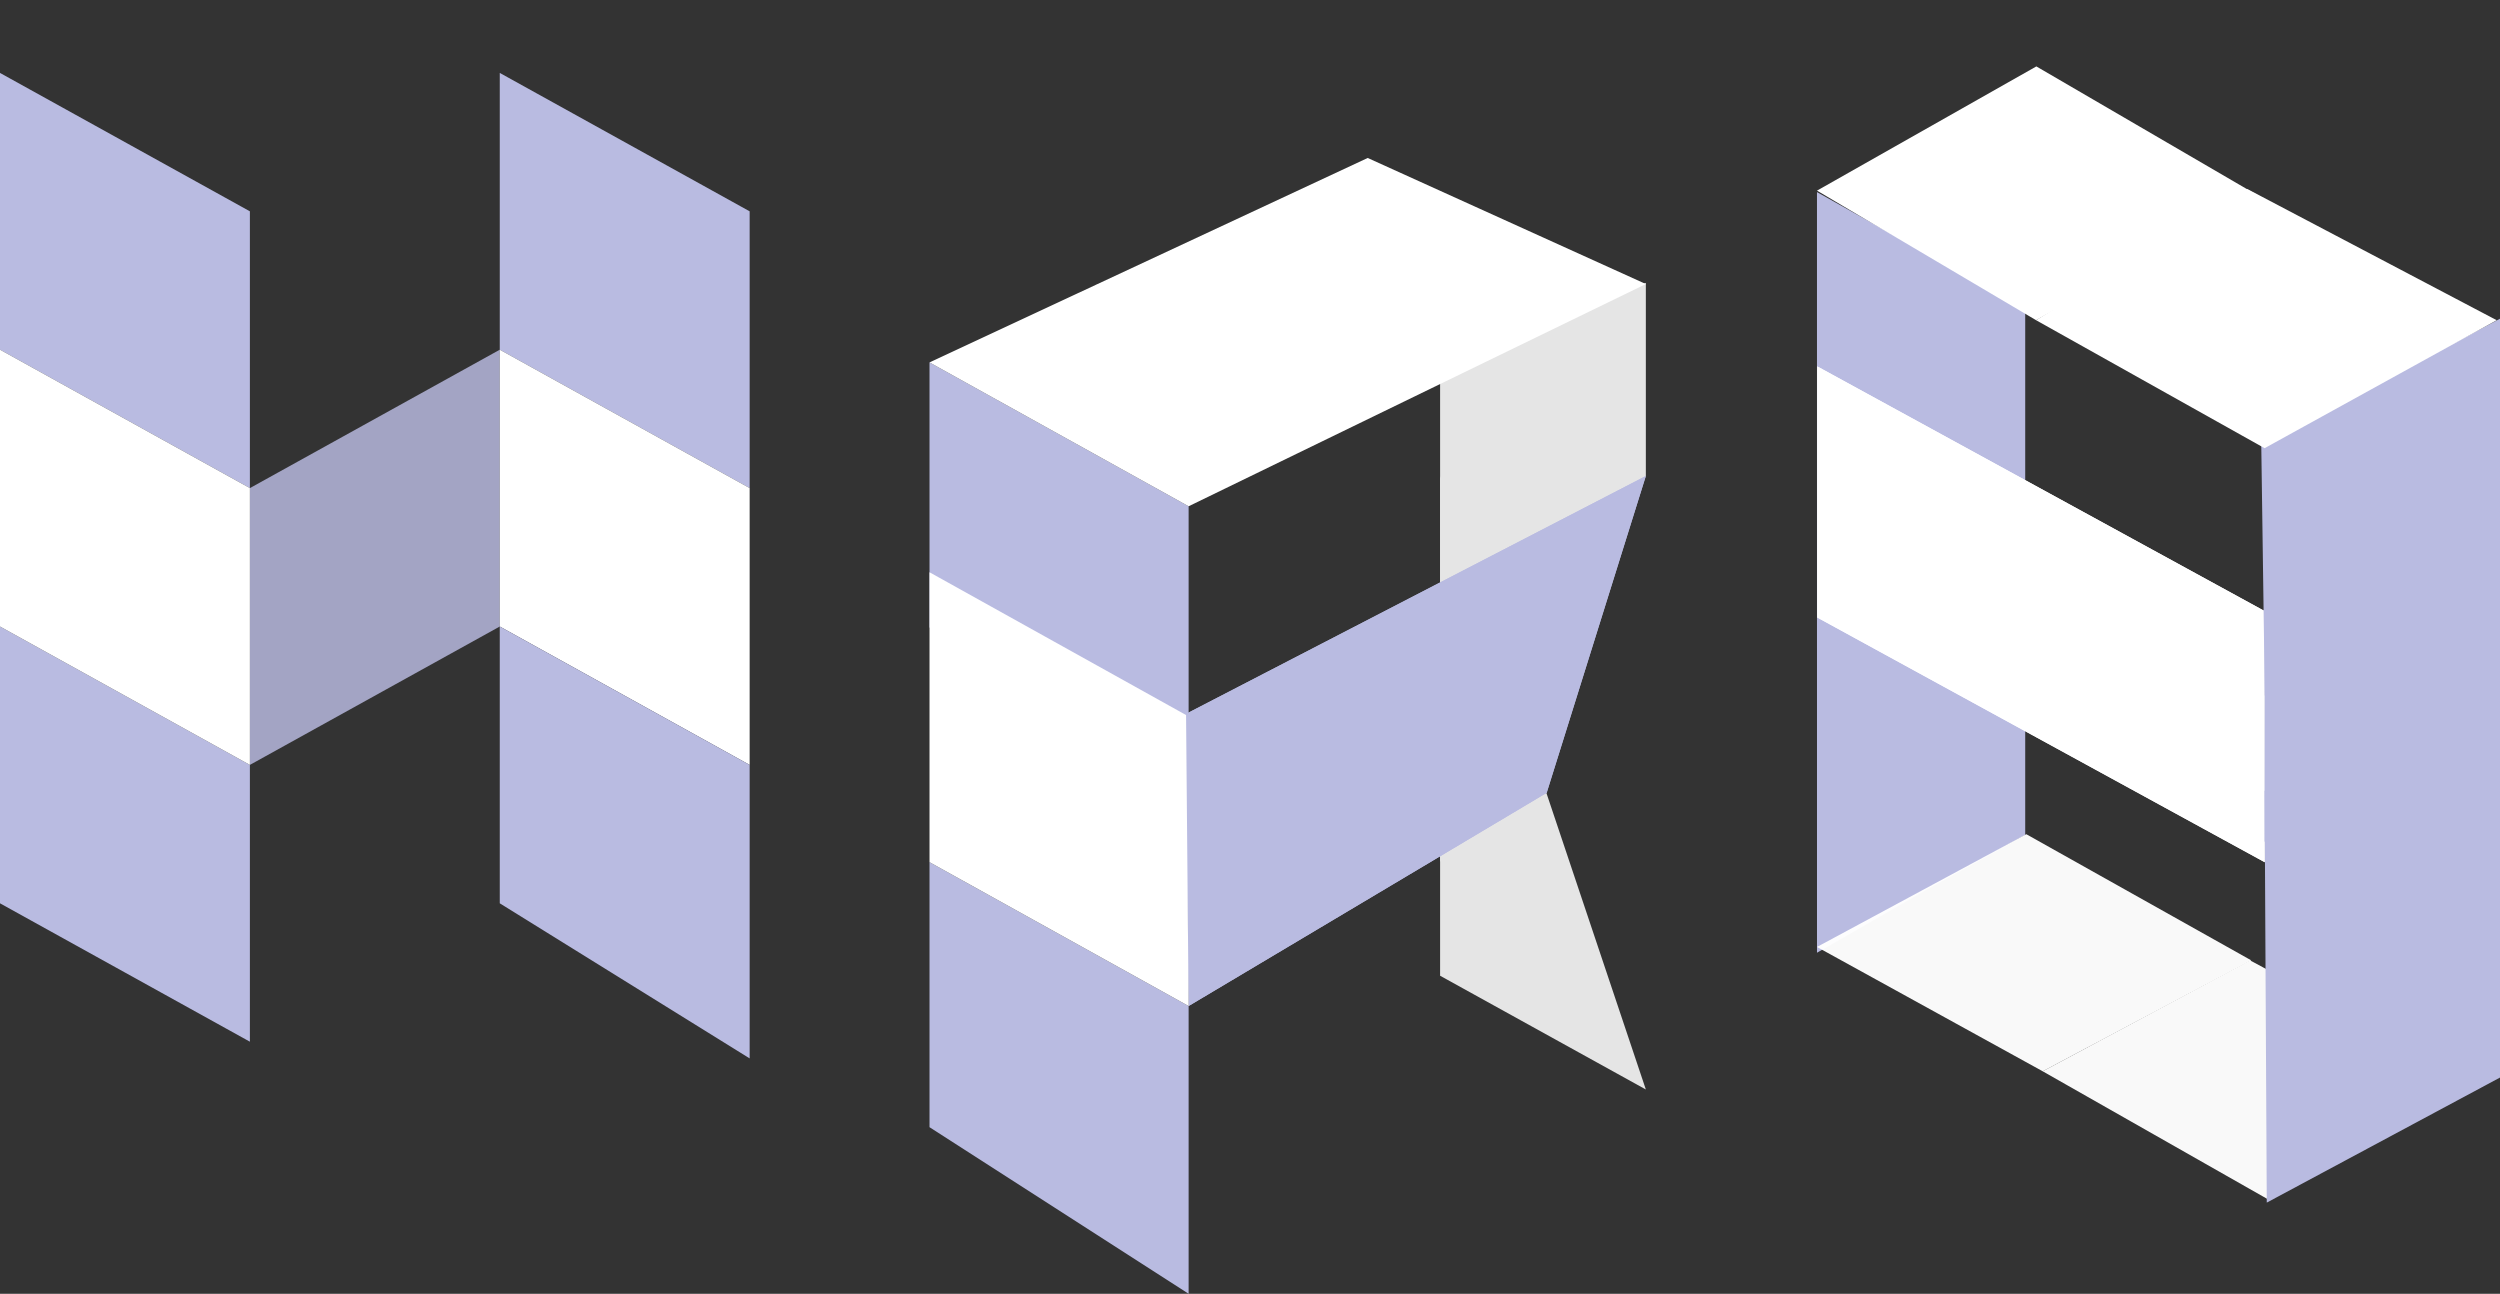 <svg width="257" height="133" viewBox="0 0 257 133" fill="none" xmlns="http://www.w3.org/2000/svg">
<rect x="0" y="0" width="257" height="133" fill="#333333" stroke="none"/>
<rect width="257" height="133" fill="black" fill-opacity="0"/>
<rect width="70.215" height="130.97" fill="black" fill-opacity="0" transform="translate(186.785)"/>
<path d="M186.785 19.746L208.192 31.765V85.853L198.034 91.465L186.787 97.94L186.785 19.746Z" fill="#B9BBE1"/>
<path d="M186.815 37.667L232.82 62.827V88.64L186.814 63.48L186.815 37.667Z" fill="white"/>
<path d="M186.815 37.667L232.82 62.827V88.64L186.814 63.48L186.815 37.667Z" fill="white"/>
<path d="M257 32.763L232.459 45.732L232.821 71.508L257 58.896V32.763Z" fill="#B9BBE1"/>
<path opacity="0.97" d="M255.288 111.609L231.312 98.731L209.99 110.129L233.14 123.286L255.288 111.609Z" fill="white"/>
<path d="M256.658 32.917L231.04 19.439L209.308 32.917L232.799 46.074L256.658 32.917Z" fill="white"/>
<path d="M232.028 20.048L209.336 6.827L186.787 19.597L209.31 32.917L232.028 20.048Z" fill="white"/>
<path d="M257 69.355L232.8 81.3L233.024 123.629L257 110.771V69.355Z" fill="#B9BBE1"/>
<path d="M257 47.768L232.821 60.827L232.8 86.528L257 73.397V47.768Z" fill="#B9BBE1"/>
<path opacity="0.97" d="M231.427 98.724L208.304 85.756L186.785 97.348L209.991 110.129L231.427 98.724Z" fill="white"/>
<rect width="73.639" height="116.761" fill="black" fill-opacity="0" transform="translate(95.554 16.239)"/>
<g opacity="0.87">
<path d="M148.042 35.698L169.193 29.081V48.931L148.042 88.63L148.042 35.698Z" fill="white"/>
<path d="M148.042 80.067L148.042 48.931L169.193 112L148.042 100.306L148.042 80.067Z" fill="white"/>
</g>
<path d="M122.19 133L95.554 115.875V88.631L122.19 103.42V133Z" fill="#B9BBE1"/>
<path d="M122.19 81.625L95.554 64.5V37.255L122.19 52.045V81.625Z" fill="#B9BBE1"/>
<path d="M169.193 48.931L121.798 73.451L122.19 103.42L159 81.5L169.193 48.931Z" fill="#B9BBE1"/>
<path d="M169.193 48.931L121.798 73.451L122.19 103.42L159 81.5L169.193 48.931Z" fill="#B9BBE1"/>
<path d="M122.189 52.046L95.554 37.256L140.599 16.239L169.193 29.199L122.189 52.046Z" fill="white"/>
<path d="M95.554 58.828L121.928 73.507L122.189 103.42L95.554 88.63V58.828Z" fill="white"/>
<rect width="77.064" height="101.307" fill="black" fill-opacity="0" transform="translate(0 7.496)"/>
<path d="M0 7.497L25.688 21.724V50.178L0 35.951V7.497Z" fill="#B9BBE1"/>
<path opacity="0.83" d="M51.376 35.95L25.688 50.177V78.632L51.376 64.405V35.95Z" fill="#B9BBE1"/>
<path d="M51.376 7.496L77.064 21.724V50.178L51.376 35.951V7.496Z" fill="#B9BBE1"/>
<path d="M51.376 35.95L77.064 50.177V78.632L51.376 64.405V35.95Z" fill="white"/>
<path d="M51.376 64.405L77.064 78.632V108.804L51.376 92.86V64.405Z" fill="#B9BBE1"/>
<path d="M0 64.405L25.688 78.632V107.087L0 92.86V64.405Z" fill="#B9BBE1"/>
<path d="M0 35.95L25.688 50.177V78.632L0 64.405V35.95Z" fill="white"/>
</svg>
